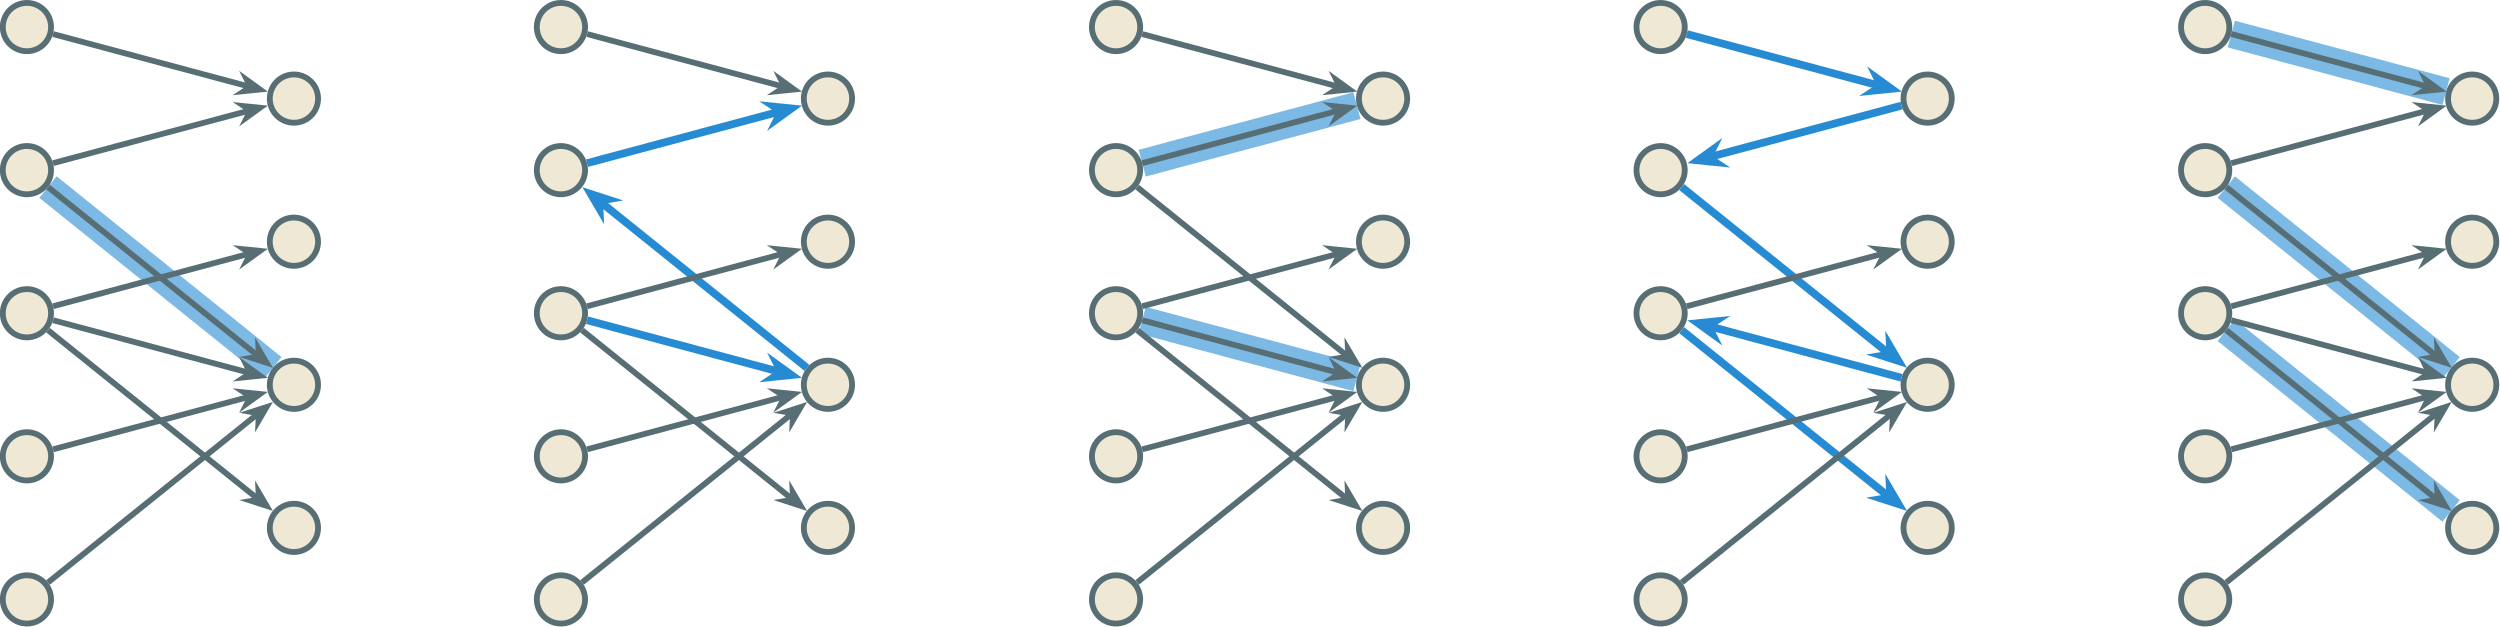 <?xml version="1.0" encoding="UTF-8" standalone="no"?>
<!-- Created with Inkscape (http://www.inkscape.org/) -->

<svg
   version="1.1"
   id="svg1"
   width="683.471"
   height="171.31"
   viewBox="0 0 683.471 171.31"
   sodipodi:docname="matching-alter-path.svg"
   inkscape:version="1.4 (e7c3feb100, 2024-10-09)"
   xmlns:inkscape="http://www.inkscape.org/namespaces/inkscape"
   xmlns:sodipodi="http://sodipodi.sourceforge.net/DTD/sodipodi-0.dtd"
   xmlns="http://www.w3.org/2000/svg"
   xmlns:svg="http://www.w3.org/2000/svg">
  <defs
     id="defs1" />
  <sodipodi:namedview
     id="namedview1"
     pagecolor="#ffffff"
     bordercolor="#666666"
     borderopacity="1.0"
     inkscape:showpageshadow="2"
     inkscape:pageopacity="0.0"
     inkscape:pagecheckerboard="0"
     inkscape:deskcolor="#d1d1d1"
     inkscape:zoom="1.28"
     inkscape:cx="564.84375"
     inkscape:cy="350.39063"
     inkscape:window-width="3840"
     inkscape:window-height="2346"
     inkscape:window-x="0"
     inkscape:window-y="54"
     inkscape:window-maximized="1"
     inkscape:current-layer="g1">
    <inkscape:page
       x="0"
       y="0"
       inkscape:label="1"
       id="page1"
       width="683.471"
       height="171.31"
       margin="0"
       bleed="0" />
  </sodipodi:namedview>
  <g
     id="g1"
     inkscape:groupmode="layer"
     inkscape:label="1"
     transform="translate(-96.001,-110.611)">
    <g
       id="g133">
      <g
         id="g132">
        <path
           id="path2"
           d="m 116.636,0 c 0,2.734 -2.216,4.95 -4.95,4.95 -2.734,0 -4.95,-2.216 -4.95,-4.95 0,-2.734 2.216,-4.95 4.95,-4.95 2.734,0 4.95,2.216 4.95,4.95 z"
           style="fill:#eee8d5;fill-opacity:1;fill-rule:nonzero;stroke:#586e75;stroke-width:1.196;stroke-linecap:butt;stroke-linejoin:miter;stroke-miterlimit:10;stroke-dasharray:none;stroke-opacity:1"
           transform="matrix(1.333,0,0,-1.333,-45.517,118.008)" />
        <path
           id="path3"
           d="m 171.398,-14.673 c 0,2.734 -2.216,4.95 -4.95,4.95 -2.734,0 -4.95,-2.216 -4.95,-4.95 0,-2.734 2.216,-4.95 4.95,-4.95 2.734,0 4.95,2.216 4.95,4.95 z"
           style="fill:#eee8d5;fill-opacity:1;fill-rule:nonzero;stroke:#586e75;stroke-width:1.196;stroke-linecap:butt;stroke-linejoin:miter;stroke-miterlimit:10;stroke-dasharray:none;stroke-opacity:1"
           transform="matrix(1.333,0,0,-1.333,-45.517,118.008)" />
        <path
           id="path4"
           d="m 116.636,-29.347 c 0,2.734 -2.216,4.95 -4.95,4.95 -2.734,0 -4.95,-2.216 -4.95,-4.95 0,-2.734 2.216,-4.95 4.95,-4.95 2.734,0 4.95,2.216 4.95,4.95 z"
           style="fill:#eee8d5;fill-opacity:1;fill-rule:nonzero;stroke:#586e75;stroke-width:1.196;stroke-linecap:butt;stroke-linejoin:miter;stroke-miterlimit:10;stroke-dasharray:none;stroke-opacity:1"
           transform="matrix(1.333,0,0,-1.333,-45.517,118.008)" />
        <path
           id="path5"
           d="m 171.398,-44.02 c 0,2.734 -2.216,4.95 -4.95,4.95 -2.734,0 -4.95,-2.216 -4.95,-4.95 0,-2.734 2.216,-4.95 4.95,-4.95 2.734,0 4.95,2.216 4.95,4.95 z"
           style="fill:#eee8d5;fill-opacity:1;fill-rule:nonzero;stroke:#586e75;stroke-width:1.196;stroke-linecap:butt;stroke-linejoin:miter;stroke-miterlimit:10;stroke-dasharray:none;stroke-opacity:1"
           transform="matrix(1.333,0,0,-1.333,-45.517,118.008)" />
        <path
           id="path6"
           d="m 116.636,-58.694 c 0,2.734 -2.216,4.95 -4.95,4.95 -2.734,0 -4.95,-2.216 -4.95,-4.95 0,-2.734 2.216,-4.95 4.95,-4.95 2.734,0 4.95,2.216 4.95,4.95 z"
           style="fill:#eee8d5;fill-opacity:1;fill-rule:nonzero;stroke:#586e75;stroke-width:1.196;stroke-linecap:butt;stroke-linejoin:miter;stroke-miterlimit:10;stroke-dasharray:none;stroke-opacity:1"
           transform="matrix(1.333,0,0,-1.333,-45.517,118.008)" />
        <path
           id="path7"
           d="m 171.398,-73.367 c 0,2.734 -2.216,4.95 -4.95,4.95 -2.734,0 -4.95,-2.216 -4.95,-4.95 0,-2.734 2.216,-4.95 4.95,-4.95 2.734,0 4.95,2.216 4.95,4.95 z"
           style="fill:#eee8d5;fill-opacity:1;fill-rule:nonzero;stroke:#586e75;stroke-width:1.196;stroke-linecap:butt;stroke-linejoin:miter;stroke-miterlimit:10;stroke-dasharray:none;stroke-opacity:1"
           transform="matrix(1.333,0,0,-1.333,-45.517,118.008)" />
        <path
           id="path8"
           d="m 116.636,-88.04 c 0,2.734 -2.216,4.95 -4.95,4.95 -2.734,0 -4.95,-2.216 -4.95,-4.95 0,-2.734 2.216,-4.95 4.95,-4.95 2.734,0 4.95,2.216 4.95,4.95 z"
           style="fill:#eee8d5;fill-opacity:1;fill-rule:nonzero;stroke:#586e75;stroke-width:1.196;stroke-linecap:butt;stroke-linejoin:miter;stroke-miterlimit:10;stroke-dasharray:none;stroke-opacity:1"
           transform="matrix(1.333,0,0,-1.333,-45.517,118.008)" />
        <path
           id="path9"
           d="m 171.398,-102.714 c 0,2.734 -2.216,4.95 -4.95,4.95 -2.734,0 -4.95,-2.216 -4.95,-4.95 0,-2.734 2.216,-4.95 4.95,-4.95 2.734,0 4.95,2.216 4.95,4.95 z"
           style="fill:#eee8d5;fill-opacity:1;fill-rule:nonzero;stroke:#586e75;stroke-width:1.196;stroke-linecap:butt;stroke-linejoin:miter;stroke-miterlimit:10;stroke-dasharray:none;stroke-opacity:1"
           transform="matrix(1.333,0,0,-1.333,-45.517,118.008)" />
        <path
           id="path10"
           d="m 116.636,-117.387 c 0,2.734 -2.216,4.95 -4.95,4.95 -2.734,0 -4.95,-2.216 -4.95,-4.95 0,-2.734 2.216,-4.95 4.95,-4.95 2.734,0 4.95,2.216 4.95,4.95 z"
           style="fill:#eee8d5;fill-opacity:1;fill-rule:nonzero;stroke:#586e75;stroke-width:1.196;stroke-linecap:butt;stroke-linejoin:miter;stroke-miterlimit:10;stroke-dasharray:none;stroke-opacity:1"
           transform="matrix(1.333,0,0,-1.333,-45.517,118.008)" />
        <path
           id="path11"
           d="m 116.01,-32.822 46.115,-37.069"
           style="fill:none;stroke:#268bd2;stroke-width:5.669;stroke-linecap:butt;stroke-linejoin:miter;stroke-miterlimit:10;stroke-dasharray:none;stroke-opacity:0.6"
           transform="matrix(1.333,0,0,-1.333,-45.517,118.008)" />
        <path
           id="path12"
           d="m 117.045,-1.436 40.129,-10.753"
           style="fill:none;stroke:#586e75;stroke-width:1.196;stroke-linecap:butt;stroke-linejoin:miter;stroke-miterlimit:10;stroke-dasharray:none;stroke-opacity:1"
           transform="matrix(1.333,0,0,-1.333,-45.517,118.008)" />
        <path
           id="path13"
           d="M 5.086,0 1.824,1.242 2.923,0 1.824,-1.242 Z"
           style="fill:#586e75;fill-opacity:1;fill-rule:nonzero;stroke:#586e75;stroke-width:1.13;stroke-linecap:butt;stroke-linejoin:miter;stroke-miterlimit:10;stroke-dasharray:none;stroke-opacity:1"
           transform="matrix(1.288,0.345,0.345,-1.288,160.647,133.348)" />
        <path
           id="path14"
           d="m 117.045,-27.911 40.129,10.753"
           style="fill:none;stroke:#586e75;stroke-width:1.196;stroke-linecap:butt;stroke-linejoin:miter;stroke-miterlimit:10;stroke-dasharray:none;stroke-opacity:1"
           transform="matrix(1.333,0,0,-1.333,-45.517,118.008)" />
        <path
           id="path15"
           d="M 5.086,0 1.824,1.242 2.923,0 1.824,-1.242 Z"
           style="fill:#586e75;fill-opacity:1;fill-rule:nonzero;stroke:#586e75;stroke-width:1.13;stroke-linecap:butt;stroke-linejoin:miter;stroke-miterlimit:10;stroke-dasharray:none;stroke-opacity:1"
           transform="matrix(1.288,-0.345,-0.345,-1.288,160.647,141.797)" />
        <path
           id="path16"
           d="m 116.01,-32.822 42.955,-34.529"
           style="fill:none;stroke:#586e75;stroke-width:1.196;stroke-linecap:butt;stroke-linejoin:miter;stroke-miterlimit:10;stroke-dasharray:none;stroke-opacity:1"
           transform="matrix(1.333,0,0,-1.333,-45.517,118.008)" />
        <path
           id="path17"
           d="M 5.086,0 1.824,1.242 2.923,0 1.824,-1.242 Z"
           style="fill:#586e75;fill-opacity:1;fill-rule:nonzero;stroke:#586e75;stroke-width:1.13;stroke-linecap:butt;stroke-linejoin:miter;stroke-miterlimit:10;stroke-dasharray:none;stroke-opacity:1"
           transform="matrix(1.039,0.835,0.835,-1.039,163.692,205.604)" />
        <path
           id="path18"
           d="m 117.045,-57.258 40.129,10.753"
           style="fill:none;stroke:#586e75;stroke-width:1.196;stroke-linecap:butt;stroke-linejoin:miter;stroke-miterlimit:10;stroke-dasharray:none;stroke-opacity:1"
           transform="matrix(1.333,0,0,-1.333,-45.517,118.008)" />
        <path
           id="path19"
           d="M 5.086,0 1.824,1.242 2.923,0 1.824,-1.242 Z"
           style="fill:#586e75;fill-opacity:1;fill-rule:nonzero;stroke:#586e75;stroke-width:1.13;stroke-linecap:butt;stroke-linejoin:miter;stroke-miterlimit:10;stroke-dasharray:none;stroke-opacity:1"
           transform="matrix(1.288,-0.345,-0.345,-1.288,160.647,180.926)" />
        <path
           id="path20"
           d="m 117.045,-60.129 40.129,-10.753"
           style="fill:none;stroke:#586e75;stroke-width:1.196;stroke-linecap:butt;stroke-linejoin:miter;stroke-miterlimit:10;stroke-dasharray:none;stroke-opacity:1"
           transform="matrix(1.333,0,0,-1.333,-45.517,118.008)" />
        <path
           id="path21"
           d="M 5.086,0 1.824,1.242 2.923,0 1.824,-1.242 Z"
           style="fill:#586e75;fill-opacity:1;fill-rule:nonzero;stroke:#586e75;stroke-width:1.13;stroke-linecap:butt;stroke-linejoin:miter;stroke-miterlimit:10;stroke-dasharray:none;stroke-opacity:1"
           transform="matrix(1.288,0.345,0.345,-1.288,160.647,211.606)" />
        <path
           id="path22"
           d="M 116.01,-62.169 158.965,-96.698"
           style="fill:none;stroke:#586e75;stroke-width:1.196;stroke-linecap:butt;stroke-linejoin:miter;stroke-miterlimit:10;stroke-dasharray:none;stroke-opacity:1"
           transform="matrix(1.333,0,0,-1.333,-45.517,118.008)" />
        <path
           id="path23"
           d="M 5.086,0 1.824,1.242 2.923,0 1.824,-1.242 Z"
           style="fill:#586e75;fill-opacity:1;fill-rule:nonzero;stroke:#586e75;stroke-width:1.13;stroke-linecap:butt;stroke-linejoin:miter;stroke-miterlimit:10;stroke-dasharray:none;stroke-opacity:1"
           transform="matrix(1.039,0.835,0.835,-1.039,163.692,244.733)" />
        <path
           id="path24"
           d="m 117.045,-86.605 40.129,10.753"
           style="fill:none;stroke:#586e75;stroke-width:1.196;stroke-linecap:butt;stroke-linejoin:miter;stroke-miterlimit:10;stroke-dasharray:none;stroke-opacity:1"
           transform="matrix(1.333,0,0,-1.333,-45.517,118.008)" />
        <path
           id="path25"
           d="M 5.086,0 1.824,1.242 2.923,0 1.824,-1.242 Z"
           style="fill:#586e75;fill-opacity:1;fill-rule:nonzero;stroke:#586e75;stroke-width:1.13;stroke-linecap:butt;stroke-linejoin:miter;stroke-miterlimit:10;stroke-dasharray:none;stroke-opacity:1"
           transform="matrix(1.288,-0.345,-0.345,-1.288,160.647,220.055)" />
        <path
           id="path26"
           d="m 116.01,-113.912 42.955,34.529"
           style="fill:none;stroke:#586e75;stroke-width:1.196;stroke-linecap:butt;stroke-linejoin:miter;stroke-miterlimit:10;stroke-dasharray:none;stroke-opacity:1"
           transform="matrix(1.333,0,0,-1.333,-45.517,118.008)" />
        <path
           id="path27"
           d="M 5.086,0 1.824,1.242 2.923,0 1.824,-1.242 Z"
           style="fill:#586e75;fill-opacity:1;fill-rule:nonzero;stroke:#586e75;stroke-width:1.13;stroke-linecap:butt;stroke-linejoin:miter;stroke-miterlimit:10;stroke-dasharray:none;stroke-opacity:1"
           transform="matrix(1.039,-0.835,-0.835,-1.039,163.692,226.057)" />
        <path
           id="path28"
           d="m 226.16,0 c 0,2.734 -2.216,4.95 -4.95,4.95 -2.734,0 -4.95,-2.216 -4.95,-4.95 0,-2.734 2.216,-4.95 4.95,-4.95 2.734,0 4.95,2.216 4.95,4.95 z"
           style="fill:#eee8d5;fill-opacity:1;fill-rule:nonzero;stroke:#586e75;stroke-width:1.196;stroke-linecap:butt;stroke-linejoin:miter;stroke-miterlimit:10;stroke-dasharray:none;stroke-opacity:1"
           transform="matrix(1.333,0,0,-1.333,-45.517,118.008)" />
        <path
           id="path29"
           d="m 280.922,-14.673 c 0,2.734 -2.216,4.95 -4.95,4.95 -2.734,0 -4.95,-2.216 -4.95,-4.95 0,-2.734 2.216,-4.95 4.95,-4.95 2.734,0 4.95,2.216 4.95,4.95 z"
           style="fill:#eee8d5;fill-opacity:1;fill-rule:nonzero;stroke:#586e75;stroke-width:1.196;stroke-linecap:butt;stroke-linejoin:miter;stroke-miterlimit:10;stroke-dasharray:none;stroke-opacity:1"
           transform="matrix(1.333,0,0,-1.333,-45.517,118.008)" />
        <path
           id="path30"
           d="m 226.16,-29.347 c 0,2.734 -2.216,4.95 -4.95,4.95 -2.734,0 -4.95,-2.216 -4.95,-4.95 0,-2.734 2.216,-4.95 4.95,-4.95 2.734,0 4.95,2.216 4.95,4.95 z"
           style="fill:#eee8d5;fill-opacity:1;fill-rule:nonzero;stroke:#586e75;stroke-width:1.196;stroke-linecap:butt;stroke-linejoin:miter;stroke-miterlimit:10;stroke-dasharray:none;stroke-opacity:1"
           transform="matrix(1.333,0,0,-1.333,-45.517,118.008)" />
        <path
           id="path31"
           d="m 280.922,-44.02 c 0,2.734 -2.216,4.95 -4.95,4.95 -2.734,0 -4.95,-2.216 -4.95,-4.95 0,-2.734 2.216,-4.95 4.95,-4.95 2.734,0 4.95,2.216 4.95,4.95 z"
           style="fill:#eee8d5;fill-opacity:1;fill-rule:nonzero;stroke:#586e75;stroke-width:1.196;stroke-linecap:butt;stroke-linejoin:miter;stroke-miterlimit:10;stroke-dasharray:none;stroke-opacity:1"
           transform="matrix(1.333,0,0,-1.333,-45.517,118.008)" />
        <path
           id="path32"
           d="m 226.16,-58.694 c 0,2.734 -2.216,4.95 -4.95,4.95 -2.734,0 -4.95,-2.216 -4.95,-4.95 0,-2.734 2.216,-4.95 4.95,-4.95 2.734,0 4.95,2.216 4.95,4.95 z"
           style="fill:#eee8d5;fill-opacity:1;fill-rule:nonzero;stroke:#586e75;stroke-width:1.196;stroke-linecap:butt;stroke-linejoin:miter;stroke-miterlimit:10;stroke-dasharray:none;stroke-opacity:1"
           transform="matrix(1.333,0,0,-1.333,-45.517,118.008)" />
        <path
           id="path33"
           d="m 280.922,-73.367 c 0,2.734 -2.216,4.95 -4.95,4.95 -2.734,0 -4.95,-2.216 -4.95,-4.95 0,-2.734 2.216,-4.95 4.95,-4.95 2.734,0 4.95,2.216 4.95,4.95 z"
           style="fill:#eee8d5;fill-opacity:1;fill-rule:nonzero;stroke:#586e75;stroke-width:1.196;stroke-linecap:butt;stroke-linejoin:miter;stroke-miterlimit:10;stroke-dasharray:none;stroke-opacity:1"
           transform="matrix(1.333,0,0,-1.333,-45.517,118.008)" />
        <path
           id="path34"
           d="m 226.16,-88.04 c 0,2.734 -2.216,4.95 -4.95,4.95 -2.734,0 -4.95,-2.216 -4.95,-4.95 0,-2.734 2.216,-4.95 4.95,-4.95 2.734,0 4.95,2.216 4.95,4.95 z"
           style="fill:#eee8d5;fill-opacity:1;fill-rule:nonzero;stroke:#586e75;stroke-width:1.196;stroke-linecap:butt;stroke-linejoin:miter;stroke-miterlimit:10;stroke-dasharray:none;stroke-opacity:1"
           transform="matrix(1.333,0,0,-1.333,-45.517,118.008)" />
        <path
           id="path35"
           d="m 280.922,-102.714 c 0,2.734 -2.216,4.95 -4.95,4.95 -2.734,0 -4.95,-2.216 -4.95,-4.95 0,-2.734 2.216,-4.95 4.95,-4.95 2.734,0 4.95,2.216 4.95,4.95 z"
           style="fill:#eee8d5;fill-opacity:1;fill-rule:nonzero;stroke:#586e75;stroke-width:1.196;stroke-linecap:butt;stroke-linejoin:miter;stroke-miterlimit:10;stroke-dasharray:none;stroke-opacity:1"
           transform="matrix(1.333,0,0,-1.333,-45.517,118.008)" />
        <path
           id="path36"
           d="m 226.16,-117.387 c 0,2.734 -2.216,4.95 -4.95,4.95 -2.734,0 -4.95,-2.216 -4.95,-4.95 0,-2.734 2.216,-4.95 4.95,-4.95 2.734,0 4.95,2.216 4.95,4.95 z"
           style="fill:#eee8d5;fill-opacity:1;fill-rule:nonzero;stroke:#586e75;stroke-width:1.196;stroke-linecap:butt;stroke-linejoin:miter;stroke-miterlimit:10;stroke-dasharray:none;stroke-opacity:1"
           transform="matrix(1.333,0,0,-1.333,-45.517,118.008)" />
        <path
           id="path37"
           d="m 271.649,-69.892 -42.278,33.985"
           style="fill:none;stroke:#268bd2;stroke-width:1.594;stroke-linecap:butt;stroke-linejoin:miter;stroke-miterlimit:10;stroke-dasharray:none;stroke-opacity:1"
           transform="matrix(1.333,0,0,-1.333,-45.517,118.008)" />
        <path
           id="path38"
           d="M 6.176,0 2.215,1.508 3.55,0 2.215,-1.508 Z"
           style="fill:#268bd2;fill-opacity:1;fill-rule:nonzero;stroke:#268bd2;stroke-width:1.372;stroke-linecap:butt;stroke-linejoin:miter;stroke-miterlimit:10;stroke-dasharray:none;stroke-opacity:1"
           transform="matrix(-1.039,-0.835,-0.835,1.039,263.642,168.562)" />
        <path
           id="path39"
           d="m 226.569,-1.436 40.129,-10.753"
           style="fill:none;stroke:#586e75;stroke-width:1.196;stroke-linecap:butt;stroke-linejoin:miter;stroke-miterlimit:10;stroke-dasharray:none;stroke-opacity:1"
           transform="matrix(1.333,0,0,-1.333,-45.517,118.008)" />
        <path
           id="path40"
           d="M 5.086,0 1.824,1.242 2.923,0 1.824,-1.242 Z"
           style="fill:#586e75;fill-opacity:1;fill-rule:nonzero;stroke:#586e75;stroke-width:1.13;stroke-linecap:butt;stroke-linejoin:miter;stroke-miterlimit:10;stroke-dasharray:none;stroke-opacity:1"
           transform="matrix(1.288,0.345,0.345,-1.288,306.679,133.348)" />
        <path
           id="path41"
           d="m 226.569,-27.911 39.29,10.528"
           style="fill:none;stroke:#268bd2;stroke-width:1.594;stroke-linecap:butt;stroke-linejoin:miter;stroke-miterlimit:10;stroke-dasharray:none;stroke-opacity:1"
           transform="matrix(1.333,0,0,-1.333,-45.517,118.008)" />
        <path
           id="path42"
           d="M 6.176,0 2.215,1.508 3.55,0 2.215,-1.508 Z"
           style="fill:#268bd2;fill-opacity:1;fill-rule:nonzero;stroke:#268bd2;stroke-width:1.372;stroke-linecap:butt;stroke-linejoin:miter;stroke-miterlimit:10;stroke-dasharray:none;stroke-opacity:1"
           transform="matrix(1.288,-0.345,-0.345,-1.288,304.831,142.292)" />
        <path
           id="path43"
           d="m 226.569,-57.258 40.129,10.753"
           style="fill:none;stroke:#586e75;stroke-width:1.196;stroke-linecap:butt;stroke-linejoin:miter;stroke-miterlimit:10;stroke-dasharray:none;stroke-opacity:1"
           transform="matrix(1.333,0,0,-1.333,-45.517,118.008)" />
        <path
           id="path44"
           d="M 5.086,0 1.824,1.242 2.923,0 1.824,-1.242 Z"
           style="fill:#586e75;fill-opacity:1;fill-rule:nonzero;stroke:#586e75;stroke-width:1.13;stroke-linecap:butt;stroke-linejoin:miter;stroke-miterlimit:10;stroke-dasharray:none;stroke-opacity:1"
           transform="matrix(1.288,-0.345,-0.345,-1.288,306.679,180.926)" />
        <path
           id="path45"
           d="m 226.569,-60.129 39.29,-10.528"
           style="fill:none;stroke:#268bd2;stroke-width:1.594;stroke-linecap:butt;stroke-linejoin:miter;stroke-miterlimit:10;stroke-dasharray:none;stroke-opacity:1"
           transform="matrix(1.333,0,0,-1.333,-45.517,118.008)" />
        <path
           id="path46"
           d="M 6.176,0 2.215,1.508 3.55,0 2.215,-1.508 Z"
           style="fill:#268bd2;fill-opacity:1;fill-rule:nonzero;stroke:#268bd2;stroke-width:1.372;stroke-linecap:butt;stroke-linejoin:miter;stroke-miterlimit:10;stroke-dasharray:none;stroke-opacity:1"
           transform="matrix(1.288,0.345,0.345,-1.288,304.831,211.111)" />
        <path
           id="path47"
           d="M 225.534,-62.169 268.489,-96.698"
           style="fill:none;stroke:#586e75;stroke-width:1.196;stroke-linecap:butt;stroke-linejoin:miter;stroke-miterlimit:10;stroke-dasharray:none;stroke-opacity:1"
           transform="matrix(1.333,0,0,-1.333,-45.517,118.008)" />
        <path
           id="path48"
           d="M 5.086,0 1.824,1.242 2.923,0 1.824,-1.242 Z"
           style="fill:#586e75;fill-opacity:1;fill-rule:nonzero;stroke:#586e75;stroke-width:1.13;stroke-linecap:butt;stroke-linejoin:miter;stroke-miterlimit:10;stroke-dasharray:none;stroke-opacity:1"
           transform="matrix(1.039,0.835,0.835,-1.039,309.724,244.733)" />
        <path
           id="path49"
           d="m 226.569,-86.605 40.129,10.753"
           style="fill:none;stroke:#586e75;stroke-width:1.196;stroke-linecap:butt;stroke-linejoin:miter;stroke-miterlimit:10;stroke-dasharray:none;stroke-opacity:1"
           transform="matrix(1.333,0,0,-1.333,-45.517,118.008)" />
        <path
           id="path50"
           d="M 5.086,0 1.824,1.242 2.923,0 1.824,-1.242 Z"
           style="fill:#586e75;fill-opacity:1;fill-rule:nonzero;stroke:#586e75;stroke-width:1.13;stroke-linecap:butt;stroke-linejoin:miter;stroke-miterlimit:10;stroke-dasharray:none;stroke-opacity:1"
           transform="matrix(1.288,-0.345,-0.345,-1.288,306.679,220.055)" />
        <path
           id="path51"
           d="m 225.534,-113.912 42.955,34.529"
           style="fill:none;stroke:#586e75;stroke-width:1.196;stroke-linecap:butt;stroke-linejoin:miter;stroke-miterlimit:10;stroke-dasharray:none;stroke-opacity:1"
           transform="matrix(1.333,0,0,-1.333,-45.517,118.008)" />
        <path
           id="path52"
           d="M 5.086,0 1.824,1.242 2.923,0 1.824,-1.242 Z"
           style="fill:#586e75;fill-opacity:1;fill-rule:nonzero;stroke:#586e75;stroke-width:1.13;stroke-linecap:butt;stroke-linejoin:miter;stroke-miterlimit:10;stroke-dasharray:none;stroke-opacity:1"
           transform="matrix(1.039,-0.835,-0.835,-1.039,309.724,226.057)" />
        <path
           id="path53"
           d="m 340.009,0 c 0,2.734 -2.216,4.95 -4.95,4.95 -2.734,0 -4.95,-2.216 -4.95,-4.95 0,-2.734 2.216,-4.95 4.95,-4.95 2.734,0 4.95,2.216 4.95,4.95 z"
           style="fill:#eee8d5;fill-opacity:1;fill-rule:nonzero;stroke:#586e75;stroke-width:1.196;stroke-linecap:butt;stroke-linejoin:miter;stroke-miterlimit:10;stroke-dasharray:none;stroke-opacity:1"
           transform="matrix(1.333,0,0,-1.333,-45.517,118.008)" />
        <path
           id="path54"
           d="m 394.771,-14.673 c 0,2.734 -2.216,4.95 -4.95,4.95 -2.734,0 -4.95,-2.216 -4.95,-4.95 0,-2.734 2.216,-4.95 4.95,-4.95 2.734,0 4.95,2.216 4.95,4.95 z"
           style="fill:#eee8d5;fill-opacity:1;fill-rule:nonzero;stroke:#586e75;stroke-width:1.196;stroke-linecap:butt;stroke-linejoin:miter;stroke-miterlimit:10;stroke-dasharray:none;stroke-opacity:1"
           transform="matrix(1.333,0,0,-1.333,-45.517,118.008)" />
        <path
           id="path55"
           d="m 340.009,-29.347 c 0,2.734 -2.216,4.95 -4.95,4.95 -2.734,0 -4.95,-2.216 -4.95,-4.95 0,-2.734 2.216,-4.95 4.95,-4.95 2.734,0 4.95,2.216 4.95,4.95 z"
           style="fill:#eee8d5;fill-opacity:1;fill-rule:nonzero;stroke:#586e75;stroke-width:1.196;stroke-linecap:butt;stroke-linejoin:miter;stroke-miterlimit:10;stroke-dasharray:none;stroke-opacity:1"
           transform="matrix(1.333,0,0,-1.333,-45.517,118.008)" />
        <path
           id="path56"
           d="m 394.771,-44.02 c 0,2.734 -2.216,4.95 -4.95,4.95 -2.734,0 -4.95,-2.216 -4.95,-4.95 0,-2.734 2.216,-4.95 4.95,-4.95 2.734,0 4.95,2.216 4.95,4.95 z"
           style="fill:#eee8d5;fill-opacity:1;fill-rule:nonzero;stroke:#586e75;stroke-width:1.196;stroke-linecap:butt;stroke-linejoin:miter;stroke-miterlimit:10;stroke-dasharray:none;stroke-opacity:1"
           transform="matrix(1.333,0,0,-1.333,-45.517,118.008)" />
        <path
           id="path57"
           d="m 340.009,-58.694 c 0,2.734 -2.216,4.95 -4.95,4.95 -2.734,0 -4.95,-2.216 -4.95,-4.95 0,-2.734 2.216,-4.95 4.95,-4.95 2.734,0 4.95,2.216 4.95,4.95 z"
           style="fill:#eee8d5;fill-opacity:1;fill-rule:nonzero;stroke:#586e75;stroke-width:1.196;stroke-linecap:butt;stroke-linejoin:miter;stroke-miterlimit:10;stroke-dasharray:none;stroke-opacity:1"
           transform="matrix(1.333,0,0,-1.333,-45.517,118.008)" />
        <path
           id="path58"
           d="m 394.771,-73.367 c 0,2.734 -2.216,4.95 -4.95,4.95 -2.734,0 -4.95,-2.216 -4.95,-4.95 0,-2.734 2.216,-4.95 4.95,-4.95 2.734,0 4.95,2.216 4.95,4.95 z"
           style="fill:#eee8d5;fill-opacity:1;fill-rule:nonzero;stroke:#586e75;stroke-width:1.196;stroke-linecap:butt;stroke-linejoin:miter;stroke-miterlimit:10;stroke-dasharray:none;stroke-opacity:1"
           transform="matrix(1.333,0,0,-1.333,-45.517,118.008)" />
        <path
           id="path59"
           d="m 340.009,-88.04 c 0,2.734 -2.216,4.95 -4.95,4.95 -2.734,0 -4.95,-2.216 -4.95,-4.95 0,-2.734 2.216,-4.95 4.95,-4.95 2.734,0 4.95,2.216 4.95,4.95 z"
           style="fill:#eee8d5;fill-opacity:1;fill-rule:nonzero;stroke:#586e75;stroke-width:1.196;stroke-linecap:butt;stroke-linejoin:miter;stroke-miterlimit:10;stroke-dasharray:none;stroke-opacity:1"
           transform="matrix(1.333,0,0,-1.333,-45.517,118.008)" />
        <path
           id="path60"
           d="m 394.771,-102.714 c 0,2.734 -2.216,4.95 -4.95,4.95 -2.734,0 -4.95,-2.216 -4.95,-4.95 0,-2.734 2.216,-4.95 4.95,-4.95 2.734,0 4.95,2.216 4.95,4.95 z"
           style="fill:#eee8d5;fill-opacity:1;fill-rule:nonzero;stroke:#586e75;stroke-width:1.196;stroke-linecap:butt;stroke-linejoin:miter;stroke-miterlimit:10;stroke-dasharray:none;stroke-opacity:1"
           transform="matrix(1.333,0,0,-1.333,-45.517,118.008)" />
        <path
           id="path61"
           d="m 340.009,-117.387 c 0,2.734 -2.216,4.95 -4.95,4.95 -2.734,0 -4.95,-2.216 -4.95,-4.95 0,-2.734 2.216,-4.95 4.95,-4.95 2.734,0 4.95,2.216 4.95,4.95 z"
           style="fill:#eee8d5;fill-opacity:1;fill-rule:nonzero;stroke:#586e75;stroke-width:1.196;stroke-linecap:butt;stroke-linejoin:miter;stroke-miterlimit:10;stroke-dasharray:none;stroke-opacity:1"
           transform="matrix(1.333,0,0,-1.333,-45.517,118.008)" />
        <path
           id="path62"
           d="m 340.418,-27.911 44.045,11.802"
           style="fill:none;stroke:#268bd2;stroke-width:5.669;stroke-linecap:butt;stroke-linejoin:miter;stroke-miterlimit:10;stroke-dasharray:none;stroke-opacity:0.6"
           transform="matrix(1.333,0,0,-1.333,-45.517,118.008)" />
        <path
           id="path63"
           d="M 340.418,-60.129 384.463,-71.931"
           style="fill:none;stroke:#268bd2;stroke-width:5.669;stroke-linecap:butt;stroke-linejoin:miter;stroke-miterlimit:10;stroke-dasharray:none;stroke-opacity:0.6"
           transform="matrix(1.333,0,0,-1.333,-45.517,118.008)" />
        <path
           id="path64"
           d="m 340.418,-1.436 40.129,-10.753"
           style="fill:none;stroke:#586e75;stroke-width:1.196;stroke-linecap:butt;stroke-linejoin:miter;stroke-miterlimit:10;stroke-dasharray:none;stroke-opacity:1"
           transform="matrix(1.333,0,0,-1.333,-45.517,118.008)" />
        <path
           id="path65"
           d="M 5.086,0 1.824,1.242 2.923,0 1.824,-1.242 Z"
           style="fill:#586e75;fill-opacity:1;fill-rule:nonzero;stroke:#586e75;stroke-width:1.13;stroke-linecap:butt;stroke-linejoin:miter;stroke-miterlimit:10;stroke-dasharray:none;stroke-opacity:1"
           transform="matrix(1.288,0.345,0.345,-1.288,458.478,133.348)" />
        <path
           id="path66"
           d="m 340.418,-27.911 40.129,10.753"
           style="fill:none;stroke:#586e75;stroke-width:1.196;stroke-linecap:butt;stroke-linejoin:miter;stroke-miterlimit:10;stroke-dasharray:none;stroke-opacity:1"
           transform="matrix(1.333,0,0,-1.333,-45.517,118.008)" />
        <path
           id="path67"
           d="M 5.086,0 1.824,1.242 2.923,0 1.824,-1.242 Z"
           style="fill:#586e75;fill-opacity:1;fill-rule:nonzero;stroke:#586e75;stroke-width:1.13;stroke-linecap:butt;stroke-linejoin:miter;stroke-miterlimit:10;stroke-dasharray:none;stroke-opacity:1"
           transform="matrix(1.288,-0.345,-0.345,-1.288,458.478,141.797)" />
        <path
           id="path68"
           d="m 339.383,-32.822 42.955,-34.529"
           style="fill:none;stroke:#586e75;stroke-width:1.196;stroke-linecap:butt;stroke-linejoin:miter;stroke-miterlimit:10;stroke-dasharray:none;stroke-opacity:1"
           transform="matrix(1.333,0,0,-1.333,-45.517,118.008)" />
        <path
           id="path69"
           d="M 5.086,0 1.824,1.242 2.923,0 1.824,-1.242 Z"
           style="fill:#586e75;fill-opacity:1;fill-rule:nonzero;stroke:#586e75;stroke-width:1.13;stroke-linecap:butt;stroke-linejoin:miter;stroke-miterlimit:10;stroke-dasharray:none;stroke-opacity:1"
           transform="matrix(1.039,0.835,0.835,-1.039,461.523,205.604)" />
        <path
           id="path70"
           d="m 340.418,-57.258 40.129,10.753"
           style="fill:none;stroke:#586e75;stroke-width:1.196;stroke-linecap:butt;stroke-linejoin:miter;stroke-miterlimit:10;stroke-dasharray:none;stroke-opacity:1"
           transform="matrix(1.333,0,0,-1.333,-45.517,118.008)" />
        <path
           id="path71"
           d="M 5.086,0 1.824,1.242 2.923,0 1.824,-1.242 Z"
           style="fill:#586e75;fill-opacity:1;fill-rule:nonzero;stroke:#586e75;stroke-width:1.13;stroke-linecap:butt;stroke-linejoin:miter;stroke-miterlimit:10;stroke-dasharray:none;stroke-opacity:1"
           transform="matrix(1.288,-0.345,-0.345,-1.288,458.478,180.926)" />
        <path
           id="path72"
           d="m 340.418,-60.129 40.129,-10.753"
           style="fill:none;stroke:#586e75;stroke-width:1.196;stroke-linecap:butt;stroke-linejoin:miter;stroke-miterlimit:10;stroke-dasharray:none;stroke-opacity:1"
           transform="matrix(1.333,0,0,-1.333,-45.517,118.008)" />
        <path
           id="path73"
           d="M 5.086,0 1.824,1.242 2.923,0 1.824,-1.242 Z"
           style="fill:#586e75;fill-opacity:1;fill-rule:nonzero;stroke:#586e75;stroke-width:1.13;stroke-linecap:butt;stroke-linejoin:miter;stroke-miterlimit:10;stroke-dasharray:none;stroke-opacity:1"
           transform="matrix(1.288,0.345,0.345,-1.288,458.478,211.606)" />
        <path
           id="path74"
           d="M 339.383,-62.169 382.338,-96.698"
           style="fill:none;stroke:#586e75;stroke-width:1.196;stroke-linecap:butt;stroke-linejoin:miter;stroke-miterlimit:10;stroke-dasharray:none;stroke-opacity:1"
           transform="matrix(1.333,0,0,-1.333,-45.517,118.008)" />
        <path
           id="path75"
           d="M 5.086,0 1.824,1.242 2.923,0 1.824,-1.242 Z"
           style="fill:#586e75;fill-opacity:1;fill-rule:nonzero;stroke:#586e75;stroke-width:1.13;stroke-linecap:butt;stroke-linejoin:miter;stroke-miterlimit:10;stroke-dasharray:none;stroke-opacity:1"
           transform="matrix(1.039,0.835,0.835,-1.039,461.523,244.733)" />
        <path
           id="path76"
           d="m 340.418,-86.605 40.129,10.753"
           style="fill:none;stroke:#586e75;stroke-width:1.196;stroke-linecap:butt;stroke-linejoin:miter;stroke-miterlimit:10;stroke-dasharray:none;stroke-opacity:1"
           transform="matrix(1.333,0,0,-1.333,-45.517,118.008)" />
        <path
           id="path77"
           d="M 5.086,0 1.824,1.242 2.923,0 1.824,-1.242 Z"
           style="fill:#586e75;fill-opacity:1;fill-rule:nonzero;stroke:#586e75;stroke-width:1.13;stroke-linecap:butt;stroke-linejoin:miter;stroke-miterlimit:10;stroke-dasharray:none;stroke-opacity:1"
           transform="matrix(1.288,-0.345,-0.345,-1.288,458.478,220.055)" />
        <path
           id="path78"
           d="m 339.383,-113.912 42.955,34.529"
           style="fill:none;stroke:#586e75;stroke-width:1.196;stroke-linecap:butt;stroke-linejoin:miter;stroke-miterlimit:10;stroke-dasharray:none;stroke-opacity:1"
           transform="matrix(1.333,0,0,-1.333,-45.517,118.008)" />
        <path
           id="path79"
           d="M 5.086,0 1.824,1.242 2.923,0 1.824,-1.242 Z"
           style="fill:#586e75;fill-opacity:1;fill-rule:nonzero;stroke:#586e75;stroke-width:1.13;stroke-linecap:butt;stroke-linejoin:miter;stroke-miterlimit:10;stroke-dasharray:none;stroke-opacity:1"
           transform="matrix(1.039,-0.835,-0.835,-1.039,461.523,226.057)" />
        <path
           id="path80"
           d="m 451.696,0 c 0,2.734 -2.216,4.95 -4.95,4.95 -2.734,0 -4.95,-2.216 -4.95,-4.95 0,-2.734 2.216,-4.95 4.95,-4.95 2.734,0 4.95,2.216 4.95,4.95 z"
           style="fill:#eee8d5;fill-opacity:1;fill-rule:nonzero;stroke:#586e75;stroke-width:1.196;stroke-linecap:butt;stroke-linejoin:miter;stroke-miterlimit:10;stroke-dasharray:none;stroke-opacity:1"
           transform="matrix(1.333,0,0,-1.333,-45.517,118.008)" />
        <path
           id="path81"
           d="m 506.458,-14.673 c 0,2.734 -2.216,4.95 -4.95,4.95 -2.734,0 -4.95,-2.216 -4.95,-4.95 0,-2.734 2.216,-4.95 4.95,-4.95 2.734,0 4.95,2.216 4.95,4.95 z"
           style="fill:#eee8d5;fill-opacity:1;fill-rule:nonzero;stroke:#586e75;stroke-width:1.196;stroke-linecap:butt;stroke-linejoin:miter;stroke-miterlimit:10;stroke-dasharray:none;stroke-opacity:1"
           transform="matrix(1.333,0,0,-1.333,-45.517,118.008)" />
        <path
           id="path82"
           d="m 451.696,-29.347 c 0,2.734 -2.216,4.95 -4.95,4.95 -2.734,0 -4.95,-2.216 -4.95,-4.95 0,-2.734 2.216,-4.95 4.95,-4.95 2.734,0 4.95,2.216 4.95,4.95 z"
           style="fill:#eee8d5;fill-opacity:1;fill-rule:nonzero;stroke:#586e75;stroke-width:1.196;stroke-linecap:butt;stroke-linejoin:miter;stroke-miterlimit:10;stroke-dasharray:none;stroke-opacity:1"
           transform="matrix(1.333,0,0,-1.333,-45.517,118.008)" />
        <path
           id="path83"
           d="m 506.458,-44.02 c 0,2.734 -2.216,4.95 -4.95,4.95 -2.734,0 -4.95,-2.216 -4.95,-4.95 0,-2.734 2.216,-4.95 4.95,-4.95 2.734,0 4.95,2.216 4.95,4.95 z"
           style="fill:#eee8d5;fill-opacity:1;fill-rule:nonzero;stroke:#586e75;stroke-width:1.196;stroke-linecap:butt;stroke-linejoin:miter;stroke-miterlimit:10;stroke-dasharray:none;stroke-opacity:1"
           transform="matrix(1.333,0,0,-1.333,-45.517,118.008)" />
        <path
           id="path84"
           d="m 451.696,-58.694 c 0,2.734 -2.216,4.95 -4.95,4.95 -2.734,0 -4.95,-2.216 -4.95,-4.95 0,-2.734 2.216,-4.95 4.95,-4.95 2.734,0 4.95,2.216 4.95,4.95 z"
           style="fill:#eee8d5;fill-opacity:1;fill-rule:nonzero;stroke:#586e75;stroke-width:1.196;stroke-linecap:butt;stroke-linejoin:miter;stroke-miterlimit:10;stroke-dasharray:none;stroke-opacity:1"
           transform="matrix(1.333,0,0,-1.333,-45.517,118.008)" />
        <path
           id="path85"
           d="m 506.458,-73.367 c 0,2.734 -2.216,4.95 -4.95,4.95 -2.734,0 -4.95,-2.216 -4.95,-4.95 0,-2.734 2.216,-4.95 4.95,-4.95 2.734,0 4.95,2.216 4.95,4.95 z"
           style="fill:#eee8d5;fill-opacity:1;fill-rule:nonzero;stroke:#586e75;stroke-width:1.196;stroke-linecap:butt;stroke-linejoin:miter;stroke-miterlimit:10;stroke-dasharray:none;stroke-opacity:1"
           transform="matrix(1.333,0,0,-1.333,-45.517,118.008)" />
        <path
           id="path86"
           d="m 451.696,-88.04 c 0,2.734 -2.216,4.95 -4.95,4.95 -2.734,0 -4.95,-2.216 -4.95,-4.95 0,-2.734 2.216,-4.95 4.95,-4.95 2.734,0 4.95,2.216 4.95,4.95 z"
           style="fill:#eee8d5;fill-opacity:1;fill-rule:nonzero;stroke:#586e75;stroke-width:1.196;stroke-linecap:butt;stroke-linejoin:miter;stroke-miterlimit:10;stroke-dasharray:none;stroke-opacity:1"
           transform="matrix(1.333,0,0,-1.333,-45.517,118.008)" />
        <path
           id="path87"
           d="m 506.458,-102.714 c 0,2.734 -2.216,4.95 -4.95,4.95 -2.734,0 -4.95,-2.216 -4.95,-4.95 0,-2.734 2.216,-4.95 4.95,-4.95 2.734,0 4.95,2.216 4.95,4.95 z"
           style="fill:#eee8d5;fill-opacity:1;fill-rule:nonzero;stroke:#586e75;stroke-width:1.196;stroke-linecap:butt;stroke-linejoin:miter;stroke-miterlimit:10;stroke-dasharray:none;stroke-opacity:1"
           transform="matrix(1.333,0,0,-1.333,-45.517,118.008)" />
        <path
           id="path88"
           d="m 451.696,-117.387 c 0,2.734 -2.216,4.95 -4.95,4.95 -2.734,0 -4.95,-2.216 -4.95,-4.95 0,-2.734 2.216,-4.95 4.95,-4.95 2.734,0 4.95,2.216 4.95,4.95 z"
           style="fill:#eee8d5;fill-opacity:1;fill-rule:nonzero;stroke:#586e75;stroke-width:1.196;stroke-linecap:butt;stroke-linejoin:miter;stroke-miterlimit:10;stroke-dasharray:none;stroke-opacity:1"
           transform="matrix(1.333,0,0,-1.333,-45.517,118.008)" />
        <path
           id="path89"
           d="M 496.149,-16.109 456.86,-26.637"
           style="fill:none;stroke:#268bd2;stroke-width:1.594;stroke-linecap:butt;stroke-linejoin:miter;stroke-miterlimit:10;stroke-dasharray:none;stroke-opacity:1"
           transform="matrix(1.333,0,0,-1.333,-45.517,118.008)" />
        <path
           id="path90"
           d="M 6.176,0 2.215,1.508 3.55,0 2.215,-1.508 Z"
           style="fill:#268bd2;fill-opacity:1;fill-rule:nonzero;stroke:#268bd2;stroke-width:1.372;stroke-linecap:butt;stroke-linejoin:miter;stroke-miterlimit:10;stroke-dasharray:none;stroke-opacity:1"
           transform="matrix(-1.288,0.345,0.345,1.288,567.759,152.417)" />
        <path
           id="path91"
           d="m 452.104,-1.436 39.29,-10.528"
           style="fill:none;stroke:#268bd2;stroke-width:1.594;stroke-linecap:butt;stroke-linejoin:miter;stroke-miterlimit:10;stroke-dasharray:none;stroke-opacity:1"
           transform="matrix(1.333,0,0,-1.333,-45.517,118.008)" />
        <path
           id="path92"
           d="M 6.176,0 2.215,1.508 3.55,0 2.215,-1.508 Z"
           style="fill:#268bd2;fill-opacity:1;fill-rule:nonzero;stroke:#268bd2;stroke-width:1.372;stroke-linecap:butt;stroke-linejoin:miter;stroke-miterlimit:10;stroke-dasharray:none;stroke-opacity:1"
           transform="matrix(1.288,0.345,0.345,-1.288,605.545,132.853)" />
        <path
           id="path93"
           d="m 451.069,-32.822 42.278,-33.985"
           style="fill:none;stroke:#268bd2;stroke-width:1.594;stroke-linecap:butt;stroke-linejoin:miter;stroke-miterlimit:10;stroke-dasharray:none;stroke-opacity:1"
           transform="matrix(1.333,0,0,-1.333,-45.517,118.008)" />
        <path
           id="path94"
           d="M 6.176,0 2.215,1.508 3.55,0 2.215,-1.508 Z"
           style="fill:#268bd2;fill-opacity:1;fill-rule:nonzero;stroke:#268bd2;stroke-width:1.372;stroke-linecap:butt;stroke-linejoin:miter;stroke-miterlimit:10;stroke-dasharray:none;stroke-opacity:1"
           transform="matrix(1.039,0.835,0.835,-1.039,608.947,204.406)" />
        <path
           id="path95"
           d="m 452.104,-57.258 40.129,10.753"
           style="fill:none;stroke:#586e75;stroke-width:1.196;stroke-linecap:butt;stroke-linejoin:miter;stroke-miterlimit:10;stroke-dasharray:none;stroke-opacity:1"
           transform="matrix(1.333,0,0,-1.333,-45.517,118.008)" />
        <path
           id="path96"
           d="M 5.086,0 1.824,1.242 2.923,0 1.824,-1.242 Z"
           style="fill:#586e75;fill-opacity:1;fill-rule:nonzero;stroke:#586e75;stroke-width:1.13;stroke-linecap:butt;stroke-linejoin:miter;stroke-miterlimit:10;stroke-dasharray:none;stroke-opacity:1"
           transform="matrix(1.288,-0.345,-0.345,-1.288,607.393,180.926)" />
        <path
           id="path97"
           d="m 496.149,-71.931 -39.29,10.528"
           style="fill:none;stroke:#268bd2;stroke-width:1.594;stroke-linecap:butt;stroke-linejoin:miter;stroke-miterlimit:10;stroke-dasharray:none;stroke-opacity:1"
           transform="matrix(1.333,0,0,-1.333,-45.517,118.008)" />
        <path
           id="path98"
           d="M 6.176,0 2.215,1.508 3.55,0 2.215,-1.508 Z"
           style="fill:#268bd2;fill-opacity:1;fill-rule:nonzero;stroke:#268bd2;stroke-width:1.372;stroke-linecap:butt;stroke-linejoin:miter;stroke-miterlimit:10;stroke-dasharray:none;stroke-opacity:1"
           transform="matrix(-1.288,-0.345,-0.345,1.288,567.759,200.986)" />
        <path
           id="path99"
           d="M 451.069,-62.169 493.348,-96.154"
           style="fill:none;stroke:#268bd2;stroke-width:1.594;stroke-linecap:butt;stroke-linejoin:miter;stroke-miterlimit:10;stroke-dasharray:none;stroke-opacity:1"
           transform="matrix(1.333,0,0,-1.333,-45.517,118.008)" />
        <path
           id="path100"
           d="M 6.176,0 2.215,1.508 3.55,0 2.215,-1.508 Z"
           style="fill:#268bd2;fill-opacity:1;fill-rule:nonzero;stroke:#268bd2;stroke-width:1.372;stroke-linecap:butt;stroke-linejoin:miter;stroke-miterlimit:10;stroke-dasharray:none;stroke-opacity:1"
           transform="matrix(1.039,0.835,0.835,-1.039,608.947,243.535)" />
        <path
           id="path101"
           d="m 452.104,-86.605 40.129,10.753"
           style="fill:none;stroke:#586e75;stroke-width:1.196;stroke-linecap:butt;stroke-linejoin:miter;stroke-miterlimit:10;stroke-dasharray:none;stroke-opacity:1"
           transform="matrix(1.333,0,0,-1.333,-45.517,118.008)" />
        <path
           id="path102"
           d="M 5.086,0 1.824,1.242 2.923,0 1.824,-1.242 Z"
           style="fill:#586e75;fill-opacity:1;fill-rule:nonzero;stroke:#586e75;stroke-width:1.13;stroke-linecap:butt;stroke-linejoin:miter;stroke-miterlimit:10;stroke-dasharray:none;stroke-opacity:1"
           transform="matrix(1.288,-0.345,-0.345,-1.288,607.393,220.055)" />
        <path
           id="path103"
           d="m 451.069,-113.912 42.955,34.529"
           style="fill:none;stroke:#586e75;stroke-width:1.196;stroke-linecap:butt;stroke-linejoin:miter;stroke-miterlimit:10;stroke-dasharray:none;stroke-opacity:1"
           transform="matrix(1.333,0,0,-1.333,-45.517,118.008)" />
        <path
           id="path104"
           d="M 5.086,0 1.824,1.242 2.923,0 1.824,-1.242 Z"
           style="fill:#586e75;fill-opacity:1;fill-rule:nonzero;stroke:#586e75;stroke-width:1.13;stroke-linecap:butt;stroke-linejoin:miter;stroke-miterlimit:10;stroke-dasharray:none;stroke-opacity:1"
           transform="matrix(1.039,-0.835,-0.835,-1.039,610.438,226.057)" />
        <path
           id="path105"
           d="m 563.382,0 c 0,2.734 -2.216,4.95 -4.95,4.95 -2.734,0 -4.95,-2.216 -4.95,-4.95 0,-2.734 2.216,-4.95 4.95,-4.95 2.734,0 4.95,2.216 4.95,4.95 z"
           style="fill:#eee8d5;fill-opacity:1;fill-rule:nonzero;stroke:#586e75;stroke-width:1.196;stroke-linecap:butt;stroke-linejoin:miter;stroke-miterlimit:10;stroke-dasharray:none;stroke-opacity:1"
           transform="matrix(1.333,0,0,-1.333,-45.517,118.008)" />
        <path
           id="path106"
           d="m 618.144,-14.673 c 0,2.734 -2.216,4.95 -4.95,4.95 -2.734,0 -4.95,-2.216 -4.95,-4.95 0,-2.734 2.216,-4.95 4.95,-4.95 2.734,0 4.95,2.216 4.95,4.95 z"
           style="fill:#eee8d5;fill-opacity:1;fill-rule:nonzero;stroke:#586e75;stroke-width:1.196;stroke-linecap:butt;stroke-linejoin:miter;stroke-miterlimit:10;stroke-dasharray:none;stroke-opacity:1"
           transform="matrix(1.333,0,0,-1.333,-45.517,118.008)" />
        <path
           id="path107"
           d="m 563.382,-29.347 c 0,2.734 -2.216,4.95 -4.95,4.95 -2.734,0 -4.95,-2.216 -4.95,-4.95 0,-2.734 2.216,-4.95 4.95,-4.95 2.734,0 4.95,2.216 4.95,4.95 z"
           style="fill:#eee8d5;fill-opacity:1;fill-rule:nonzero;stroke:#586e75;stroke-width:1.196;stroke-linecap:butt;stroke-linejoin:miter;stroke-miterlimit:10;stroke-dasharray:none;stroke-opacity:1"
           transform="matrix(1.333,0,0,-1.333,-45.517,118.008)" />
        <path
           id="path108"
           d="m 618.144,-44.02 c 0,2.734 -2.216,4.95 -4.95,4.95 -2.734,0 -4.95,-2.216 -4.95,-4.95 0,-2.734 2.216,-4.95 4.95,-4.95 2.734,0 4.95,2.216 4.95,4.95 z"
           style="fill:#eee8d5;fill-opacity:1;fill-rule:nonzero;stroke:#586e75;stroke-width:1.196;stroke-linecap:butt;stroke-linejoin:miter;stroke-miterlimit:10;stroke-dasharray:none;stroke-opacity:1"
           transform="matrix(1.333,0,0,-1.333,-45.517,118.008)" />
        <path
           id="path109"
           d="m 563.382,-58.694 c 0,2.734 -2.216,4.95 -4.95,4.95 -2.734,0 -4.95,-2.216 -4.95,-4.95 0,-2.734 2.216,-4.95 4.95,-4.95 2.734,0 4.95,2.216 4.95,4.95 z"
           style="fill:#eee8d5;fill-opacity:1;fill-rule:nonzero;stroke:#586e75;stroke-width:1.196;stroke-linecap:butt;stroke-linejoin:miter;stroke-miterlimit:10;stroke-dasharray:none;stroke-opacity:1"
           transform="matrix(1.333,0,0,-1.333,-45.517,118.008)" />
        <path
           id="path110"
           d="m 618.144,-73.367 c 0,2.734 -2.216,4.95 -4.95,4.95 -2.734,0 -4.95,-2.216 -4.95,-4.95 0,-2.734 2.216,-4.95 4.95,-4.95 2.734,0 4.95,2.216 4.95,4.95 z"
           style="fill:#eee8d5;fill-opacity:1;fill-rule:nonzero;stroke:#586e75;stroke-width:1.196;stroke-linecap:butt;stroke-linejoin:miter;stroke-miterlimit:10;stroke-dasharray:none;stroke-opacity:1"
           transform="matrix(1.333,0,0,-1.333,-45.517,118.008)" />
        <path
           id="path111"
           d="m 563.382,-88.04 c 0,2.734 -2.216,4.95 -4.95,4.95 -2.734,0 -4.95,-2.216 -4.95,-4.95 0,-2.734 2.216,-4.95 4.95,-4.95 2.734,0 4.95,2.216 4.95,4.95 z"
           style="fill:#eee8d5;fill-opacity:1;fill-rule:nonzero;stroke:#586e75;stroke-width:1.196;stroke-linecap:butt;stroke-linejoin:miter;stroke-miterlimit:10;stroke-dasharray:none;stroke-opacity:1"
           transform="matrix(1.333,0,0,-1.333,-45.517,118.008)" />
        <path
           id="path112"
           d="m 618.144,-102.714 c 0,2.734 -2.216,4.95 -4.95,4.95 -2.734,0 -4.95,-2.216 -4.95,-4.95 0,-2.734 2.216,-4.95 4.95,-4.95 2.734,0 4.95,2.216 4.95,4.95 z"
           style="fill:#eee8d5;fill-opacity:1;fill-rule:nonzero;stroke:#586e75;stroke-width:1.196;stroke-linecap:butt;stroke-linejoin:miter;stroke-miterlimit:10;stroke-dasharray:none;stroke-opacity:1"
           transform="matrix(1.333,0,0,-1.333,-45.517,118.008)" />
        <path
           id="path113"
           d="m 563.382,-117.387 c 0,2.734 -2.216,4.95 -4.95,4.95 -2.734,0 -4.95,-2.216 -4.95,-4.95 0,-2.734 2.216,-4.95 4.95,-4.95 2.734,0 4.95,2.216 4.95,4.95 z"
           style="fill:#eee8d5;fill-opacity:1;fill-rule:nonzero;stroke:#586e75;stroke-width:1.196;stroke-linecap:butt;stroke-linejoin:miter;stroke-miterlimit:10;stroke-dasharray:none;stroke-opacity:1"
           transform="matrix(1.333,0,0,-1.333,-45.517,118.008)" />
        <path
           id="path114"
           d="m 563.791,-1.436 44.045,-11.802"
           style="fill:none;stroke:#268bd2;stroke-width:5.669;stroke-linecap:butt;stroke-linejoin:miter;stroke-miterlimit:10;stroke-dasharray:none;stroke-opacity:0.6"
           transform="matrix(1.333,0,0,-1.333,-45.517,118.008)" />
        <path
           id="path115"
           d="m 562.756,-32.822 46.115,-37.069"
           style="fill:none;stroke:#268bd2;stroke-width:5.669;stroke-linecap:butt;stroke-linejoin:miter;stroke-miterlimit:10;stroke-dasharray:none;stroke-opacity:0.6"
           transform="matrix(1.333,0,0,-1.333,-45.517,118.008)" />
        <path
           id="path116"
           d="m 562.756,-62.169 46.115,-37.069"
           style="fill:none;stroke:#268bd2;stroke-width:5.669;stroke-linecap:butt;stroke-linejoin:miter;stroke-miterlimit:10;stroke-dasharray:none;stroke-opacity:0.6"
           transform="matrix(1.333,0,0,-1.333,-45.517,118.008)" />
        <path
           id="path117"
           d="m 563.791,-1.436 40.129,-10.753"
           style="fill:none;stroke:#586e75;stroke-width:1.196;stroke-linecap:butt;stroke-linejoin:miter;stroke-miterlimit:10;stroke-dasharray:none;stroke-opacity:1"
           transform="matrix(1.333,0,0,-1.333,-45.517,118.008)" />
        <path
           id="path118"
           d="M 5.086,0 1.824,1.242 2.923,0 1.824,-1.242 Z"
           style="fill:#586e75;fill-opacity:1;fill-rule:nonzero;stroke:#586e75;stroke-width:1.13;stroke-linecap:butt;stroke-linejoin:miter;stroke-miterlimit:10;stroke-dasharray:none;stroke-opacity:1"
           transform="matrix(1.288,0.345,0.345,-1.288,756.308,133.348)" />
        <path
           id="path119"
           d="m 563.791,-27.911 40.129,10.753"
           style="fill:none;stroke:#586e75;stroke-width:1.196;stroke-linecap:butt;stroke-linejoin:miter;stroke-miterlimit:10;stroke-dasharray:none;stroke-opacity:1"
           transform="matrix(1.333,0,0,-1.333,-45.517,118.008)" />
        <path
           id="path120"
           d="M 5.086,0 1.824,1.242 2.923,0 1.824,-1.242 Z"
           style="fill:#586e75;fill-opacity:1;fill-rule:nonzero;stroke:#586e75;stroke-width:1.13;stroke-linecap:butt;stroke-linejoin:miter;stroke-miterlimit:10;stroke-dasharray:none;stroke-opacity:1"
           transform="matrix(1.288,-0.345,-0.345,-1.288,756.308,141.797)" />
        <path
           id="path121"
           d="m 562.756,-32.822 42.955,-34.529"
           style="fill:none;stroke:#586e75;stroke-width:1.196;stroke-linecap:butt;stroke-linejoin:miter;stroke-miterlimit:10;stroke-dasharray:none;stroke-opacity:1"
           transform="matrix(1.333,0,0,-1.333,-45.517,118.008)" />
        <path
           id="path122"
           d="M 5.086,0 1.824,1.242 2.923,0 1.824,-1.242 Z"
           style="fill:#586e75;fill-opacity:1;fill-rule:nonzero;stroke:#586e75;stroke-width:1.13;stroke-linecap:butt;stroke-linejoin:miter;stroke-miterlimit:10;stroke-dasharray:none;stroke-opacity:1"
           transform="matrix(1.039,0.835,0.835,-1.039,759.353,205.604)" />
        <path
           id="path123"
           d="m 563.791,-57.258 40.129,10.753"
           style="fill:none;stroke:#586e75;stroke-width:1.196;stroke-linecap:butt;stroke-linejoin:miter;stroke-miterlimit:10;stroke-dasharray:none;stroke-opacity:1"
           transform="matrix(1.333,0,0,-1.333,-45.517,118.008)" />
        <path
           id="path124"
           d="M 5.086,0 1.824,1.242 2.923,0 1.824,-1.242 Z"
           style="fill:#586e75;fill-opacity:1;fill-rule:nonzero;stroke:#586e75;stroke-width:1.13;stroke-linecap:butt;stroke-linejoin:miter;stroke-miterlimit:10;stroke-dasharray:none;stroke-opacity:1"
           transform="matrix(1.288,-0.345,-0.345,-1.288,756.308,180.926)" />
        <path
           id="path125"
           d="m 563.791,-60.129 40.129,-10.753"
           style="fill:none;stroke:#586e75;stroke-width:1.196;stroke-linecap:butt;stroke-linejoin:miter;stroke-miterlimit:10;stroke-dasharray:none;stroke-opacity:1"
           transform="matrix(1.333,0,0,-1.333,-45.517,118.008)" />
        <path
           id="path126"
           d="M 5.086,0 1.824,1.242 2.923,0 1.824,-1.242 Z"
           style="fill:#586e75;fill-opacity:1;fill-rule:nonzero;stroke:#586e75;stroke-width:1.13;stroke-linecap:butt;stroke-linejoin:miter;stroke-miterlimit:10;stroke-dasharray:none;stroke-opacity:1"
           transform="matrix(1.288,0.345,0.345,-1.288,756.308,211.606)" />
        <path
           id="path127"
           d="M 562.756,-62.169 605.711,-96.698"
           style="fill:none;stroke:#586e75;stroke-width:1.196;stroke-linecap:butt;stroke-linejoin:miter;stroke-miterlimit:10;stroke-dasharray:none;stroke-opacity:1"
           transform="matrix(1.333,0,0,-1.333,-45.517,118.008)" />
        <path
           id="path128"
           d="M 5.086,0 1.824,1.242 2.923,0 1.824,-1.242 Z"
           style="fill:#586e75;fill-opacity:1;fill-rule:nonzero;stroke:#586e75;stroke-width:1.13;stroke-linecap:butt;stroke-linejoin:miter;stroke-miterlimit:10;stroke-dasharray:none;stroke-opacity:1"
           transform="matrix(1.039,0.835,0.835,-1.039,759.353,244.733)" />
        <path
           id="path129"
           d="m 563.791,-86.605 40.129,10.753"
           style="fill:none;stroke:#586e75;stroke-width:1.196;stroke-linecap:butt;stroke-linejoin:miter;stroke-miterlimit:10;stroke-dasharray:none;stroke-opacity:1"
           transform="matrix(1.333,0,0,-1.333,-45.517,118.008)" />
        <path
           id="path130"
           d="M 5.086,0 1.824,1.242 2.923,0 1.824,-1.242 Z"
           style="fill:#586e75;fill-opacity:1;fill-rule:nonzero;stroke:#586e75;stroke-width:1.13;stroke-linecap:butt;stroke-linejoin:miter;stroke-miterlimit:10;stroke-dasharray:none;stroke-opacity:1"
           transform="matrix(1.288,-0.345,-0.345,-1.288,756.308,220.055)" />
        <path
           id="path131"
           d="m 562.756,-113.912 42.955,34.529"
           style="fill:none;stroke:#586e75;stroke-width:1.196;stroke-linecap:butt;stroke-linejoin:miter;stroke-miterlimit:10;stroke-dasharray:none;stroke-opacity:1"
           transform="matrix(1.333,0,0,-1.333,-45.517,118.008)" />
        <path
           id="path132"
           d="M 5.086,0 1.824,1.242 2.923,0 1.824,-1.242 Z"
           style="fill:#586e75;fill-opacity:1;fill-rule:nonzero;stroke:#586e75;stroke-width:1.13;stroke-linecap:butt;stroke-linejoin:miter;stroke-miterlimit:10;stroke-dasharray:none;stroke-opacity:1"
           transform="matrix(1.039,-0.835,-0.835,-1.039,759.353,226.057)" />
      </g>
    </g>
  </g>
</svg>
